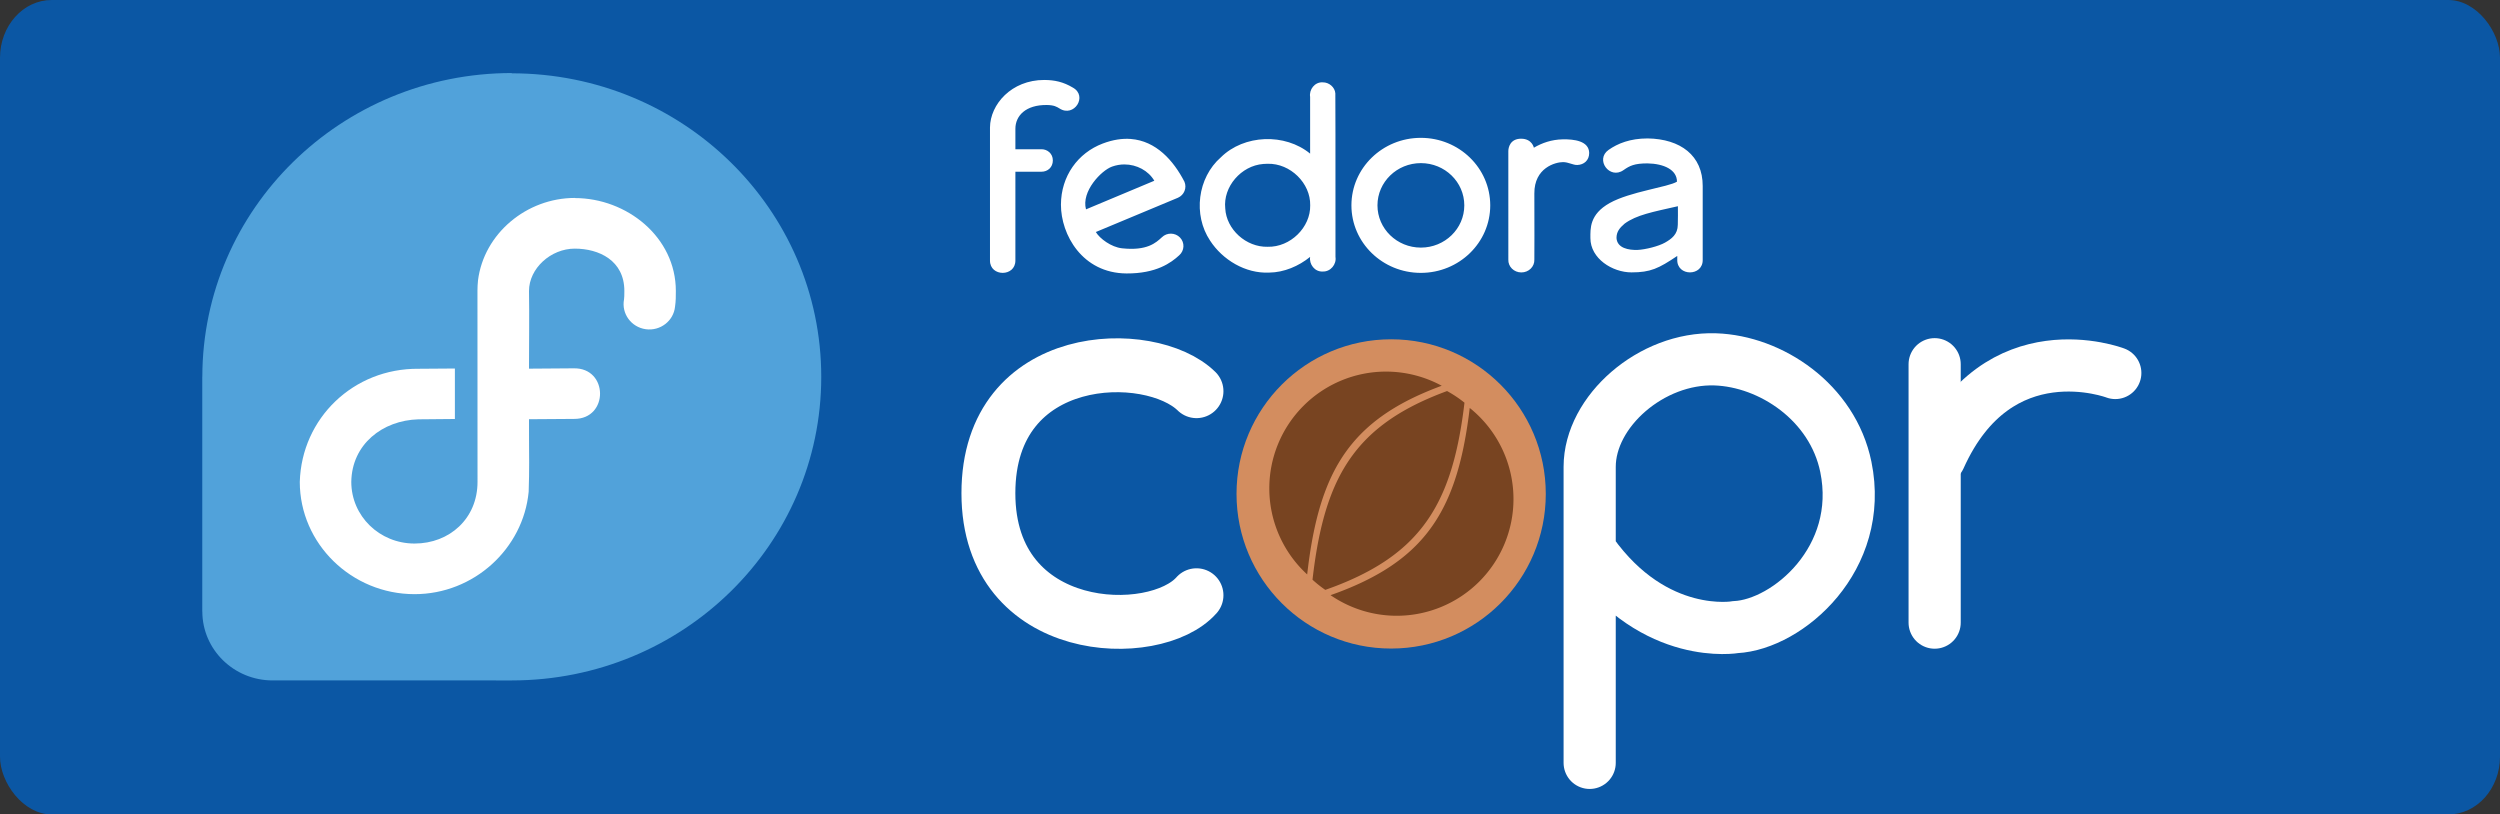 <?xml version="1.0" encoding="UTF-8" standalone="no"?>
<svg
   width="285.59mm"
   height="93.039mm"
   version="1.1"
   viewBox="0 0 285.59 93.039"
   id="svg836"
   sodipodi:docname="fedora_copr_banner.svg"
   inkscape:version="1.1.2 (b8e25be8, 2022-02-05)"
   inkscape:export-filename="/Users/alexandre/Documents/GitHub/Nordzy-icon/art/banner/fedora_copr_banner.png"
   inkscape:export-xdpi="300"
   inkscape:export-ydpi="300"
   xmlns:inkscape="http://www.inkscape.org/namespaces/inkscape"
   xmlns:sodipodi="http://sodipodi.sourceforge.net/DTD/sodipodi-0.dtd"
   xmlns="http://www.w3.org/2000/svg"
   xmlns:svg="http://www.w3.org/2000/svg">
  <rect x="0" y="0" width="285.59" height="93.039" fill="#333333" stroke="none"/>
  <defs
     id="defs840" />
  <sodipodi:namedview
     id="namedview838"
     pagecolor="#ffffff"
     bordercolor="#666666"
     borderopacity="1.0"
     inkscape:pageshadow="2"
     inkscape:pageopacity="0.0"
     inkscape:pagecheckerboard="0"
     inkscape:document-units="mm"
     showgrid="false"
     inkscape:zoom="0.45234088"
     inkscape:cx="609.05395"
     inkscape:cy="242.07407"
     inkscape:window-width="2560"
     inkscape:window-height="963"
     inkscape:window-x="0"
     inkscape:window-y="25"
     inkscape:window-maximized="0"
     inkscape:current-layer="svg836" />
  <rect
     x="-1.6784668e-06"
     y="-6.1035155e-07"
     width="285.59"
     height="93.039"
     rx="5.906"
     ry="6.601"
     fill="#333333"
     id="rect824"
     style="fill:#0b57a4;fill-opacity:1" />
  <g
     id="g20776">
    <g
       id="g9218"
       transform="matrix(1.821,0,0,1.821,36.612,82.062)">
      <path
         d="m 12.009,-40.482 c -10.722,0 -19.403,8.522 -19.422,19.043 h -0.004 v 14.741 h 0.004 c 0.005,2.386 1.978,4.319 4.412,4.319 H 12.011 c 10.724,-0.007 19.403,-8.527 19.403,-19.043 1.5e-5,-10.521 -8.691,-19.043 -19.422,-19.043 z"
         id="path18389"
         style="fill:#51a2da;fill-opacity:1" />
      <path
         fill="#ffffff"
         d="m 15.956,-32.647 c -3.029,0 -5.705,2.237 -6.075,5.171 -0.025,0.246 -0.032,0.422 -0.034,0.645 l 0.004,11.997 c 0,2.301 -1.756,3.867 -3.951,3.867 -2.197,0 -3.968,-1.722 -3.968,-3.871 0.036,-2.359 1.961,-3.856 4.207,-3.921 h 0.012 l 2.28,-0.021 v -3.167 l -2.28,0.017 c -4.087,-0.036 -7.332,3.103 -7.45,7.094 0,3.881 3.251,7.045 7.198,7.045 3.723,0 6.821,-2.853 7.16,-6.422 0.049,-1.215 0.025,-2.818 0.025,-2.818 0.007,-0.66 -0.011,-0.423 -0.004,-1.734 l 2.828,-0.02 c 2.188,0.015 2.163,-3.218 -0.025,-3.173 l -2.803,0.021 c 0,-1.627 0.026,-3.245 0,-4.875 0.002,-1.41 1.363,-2.655 2.873,-2.655 1.511,0 3.109,0.739 3.109,2.655 0,0.274 -0.006,0.433 -0.021,0.534 -0.169,0.888 0.45,1.738 1.362,1.866 0.912,0.127 1.749,-0.519 1.839,-1.418 0.052,-0.355 0.05,-0.669 0.05,-0.982 0,-3.378 -3.078,-5.827 -6.339,-5.827 z"
         id="path18393" />
    </g>
    <g
       id="g20761"
       transform="translate(8.996)">
      <path
         id="path4528"
         d="m 110.294,9.134 c -3.761,0 -6.175,2.803 -6.198,5.426 v 15.206 c -0.005,1.875 2.908,1.875 2.902,0 V 19.617 h 2.984 c 0.698,0 1.294,-0.496 1.294,-1.292 0,-0.796 -0.638,-1.277 -1.294,-1.277 h -2.984 v -2.338 c 0,-1.497 1.194,-2.744 3.598,-2.715 0.836,0.011 1.131,0.209 1.436,0.392 1.667,1.083 3.271,-1.424 1.524,-2.383 C 112.486,9.363 111.487,9.136 110.293,9.136 Z m 31.805,0.271 c -0.905,-0.048 -1.571,0.832 -1.432,1.668 v 6.477 c -2.871,-2.36 -7.545,-2.195 -10.193,0.418 -2.68,2.343 -3.189,6.587 -1.24,9.512 1.432,2.209 4.051,3.785 6.75,3.66 1.697,-0.015 3.379,-0.735 4.684,-1.795 -0.134,0.838 0.526,1.726 1.44,1.672 0.897,0.039 1.593,-0.829 1.455,-1.668 -0.016,-6.229 0.016,-12.456 -0.016,-18.683 -0.046,-0.7 -0.728,-1.277 -1.44,-1.258 h -0.004 z m 11.215,6.342 c -4.378,-2e-6 -7.928,3.452 -7.929,7.711 -9.1e-4,4.261 3.549,7.715 7.929,7.715 4.38,-4e-6 7.93,-3.454 7.929,-7.715 -9.2e-4,-4.259 -3.55,-7.711 -7.929,-7.711 z m 25.896,0.068 c -1.98,0 -3.406,0.576 -4.446,1.307 -1.577,1.108 0.12,3.424 1.697,2.315 0.718,-0.504 1.251,-0.772 2.75,-0.772 1.865,0.037 3.363,0.722 3.363,2.089 -1,0.62 -5.346,1.135 -7.678,2.437 -2.334,1.302 -2.211,2.944 -2.211,4.01 0,2.338 2.515,3.916 4.693,3.916 2.176,0 3.101,-0.448 5.23,-1.879 v 0.407 c -0.069,1.964 2.975,1.964 2.906,0 v -8.393 c 0.01,-3.481 -2.537,-5.384 -6.3,-5.438 z m -14.437,0.03 c -1.26,0 -1.469,1.02 -1.463,1.431 V 29.657 c -0.035,0.8 0.64,1.465 1.486,1.465 0.846,0 1.52,-0.664 1.486,-1.465 0,0 0.022,-4.606 0,-7.553 -0.022,-2.948 2.424,-3.585 3.274,-3.585 0.632,0 1.139,0.346 1.639,0.328 0.743,-0.027 1.351,-0.517 1.351,-1.374 -0.022,-1.385 -1.752,-1.581 -3.029,-1.555 -1.277,0.026 -2.357,0.409 -3.29,0.956 0,0 -0.196,-1.028 -1.455,-1.028 z m -44.597,0.03 c -0.964,-0.073 -2.03,0.079 -3.201,0.523 -2.838,1.076 -4.764,3.719 -4.773,6.982 -0.008,3.417 2.43,7.826 7.487,7.859 3.401,0.022 5.103,-1.224 6.02,-2.072 0.609,-0.529 0.654,-1.449 0.096,-2.03 -0.559,-0.582 -1.498,-0.596 -2.073,-0.03 -0.685,0.631 -1.695,1.569 -4.557,1.258 -1.228,-0.133 -2.546,-1.112 -2.988,-1.86 l 9.376,-3.912 c 0.717,-0.312 1.048,-1.128 0.745,-1.837 -1.256,-2.423 -3.24,-4.661 -6.132,-4.88 z m 33.144,2.76 c 2.739,10e-6 4.959,2.159 4.96,4.823 0.002,2.666 -2.219,4.828 -4.96,4.828 -2.741,5e-6 -4.962,-2.162 -4.96,-4.828 9.2e-4,-2.664 2.221,-4.823 4.96,-4.823 z m -17.502,0.075 c 2.591,-0.066 4.906,2.223 4.858,4.741 0.054,2.52 -2.268,4.806 -4.858,4.741 -2.463,0.064 -4.72,-1.981 -4.846,-4.38 -0.262,-2.471 1.808,-4.884 4.343,-5.08 0.167,-0.016 0.335,-0.023 0.503,-0.023 z m -16.365,0.075 c 1.41,0.001 2.741,0.714 3.417,1.863 l -7.805,3.269 c -0.557,-2.04 1.73,-4.437 2.975,-4.884 0.467,-0.167 0.943,-0.249 1.413,-0.249 z m 63.228,4.774 c -6.6e-4,0.923 0.014,1.19 -0.011,2.112 -0.006,1.108 -0.716,1.621 -1.459,2.044 -0.743,0.424 -2.254,0.795 -3.128,0.836 -1.009,0.033 -2.345,-0.19 -2.416,-1.363 6.5e-4,-0.708 0.351,-1.149 0.925,-1.638 1.361,-1.001 3.201,-1.336 6.09,-1.992 z"
         style="fill:#ffffff;fill-opacity:1;stroke-width:0.916" />
      <g
         id="g3048"
         transform="matrix(1.192,0,0,1.192,-62.218,-8.11)">
        <path
           style="fill:none;stroke:#ffffff;stroke-width:5.165;stroke-linecap:round;stroke-linejoin:miter;stroke-miterlimit:4;stroke-dasharray:none;stroke-opacity:1"
           d="m 159.316,44.293 c -4.406,-4.329 -19.943,-4.119 -19.943,9.778 0,13.897 16.001,14.262 19.943,9.778"
           id="path18442"
           sodipodi:nodetypes="czc" />
        <path
           style="fill:none;stroke:#ffffff;stroke-width:5;stroke-linecap:round;stroke-linejoin:miter;stroke-miterlimit:4;stroke-dasharray:none;stroke-opacity:1"
           d="M 196.996,79.913 V 51.548 c 0,-5.333 5.933,-10.507 12.032,-10.305 5.329,0.176 11.246,4.1 12.519,10.305 1.802,8.787 -5.563,15.092 -10.564,15.357 0,0 -7.727,1.369 -13.792,-7.14"
           id="path19039"
           sodipodi:nodetypes="cssssc" />
        <path
           style="fill:none;stroke:#ffffff;stroke-width:5;stroke-linecap:round;stroke-linejoin:miter;stroke-miterlimit:4;stroke-dasharray:none;stroke-opacity:1"
           d="M 230.057,41.709 V 66.473"
           id="path19674"
           sodipodi:nodetypes="cc" />
        <path
           style="fill:none;stroke:#ffffff;stroke-width:5;stroke-linecap:round;stroke-linejoin:miter;stroke-miterlimit:4;stroke-dasharray:none;stroke-opacity:1"
           d="m 247.37,42.549 c 0,0 -11.249,-4.304 -16.824,8.118"
           id="path19676"
           sodipodi:nodetypes="cc" />
        <g
           id="g3039"
           transform="translate(0,-8.467)">
          <circle
             style="opacity:1;fill:#d38d5f;fill-opacity:1;stroke-width:12.839;stroke-linecap:round;stroke-miterlimit:4;stroke-dasharray:none"
             id="path20166"
             cx="177.971"
             cy="62.606"
             r="14.819" />
          <path
             id="path20589"
             style="opacity:1;fill:#784421;fill-opacity:1;stroke-width:9.698;stroke-linecap:round"
             d="m 177.488,50.882 a 11.194,11.194 0 0 0 -11.194,11.194 11.194,11.194 0 0 0 3.629,8.246 c 0.019,-0.168 0.039,-0.334 0.059,-0.499 0.022,-0.176 0.044,-0.349 0.066,-0.522 0.023,-0.172 0.046,-0.343 0.07,-0.513 0.024,-0.169 0.049,-0.337 0.074,-0.503 0.025,-0.166 0.051,-0.331 0.078,-0.494 0.027,-0.163 0.054,-0.325 0.083,-0.485 0.028,-0.16 0.057,-0.319 0.087,-0.477 0.03,-0.157 0.06,-0.313 0.092,-0.467 0.031,-0.154 0.063,-0.307 0.096,-0.459 0.033,-0.151 0.066,-0.301 0.101,-0.45 0.035,-0.149 0.07,-0.296 0.106,-0.442 0.036,-0.146 0.073,-0.29 0.111,-0.434 0.038,-0.143 0.077,-0.285 0.116,-0.425 0.04,-0.14 0.081,-0.279 0.122,-0.417 0.042,-0.138 0.084,-0.274 0.128,-0.409 0.043,-0.135 0.088,-0.268 0.133,-0.401 0.045,-0.132 0.092,-0.264 0.14,-0.393 0.048,-0.13 0.096,-0.258 0.145,-0.386 0.05,-0.127 0.1,-0.253 0.151,-0.378 0.052,-0.125 0.105,-0.248 0.158,-0.371 0.054,-0.122 0.108,-0.243 0.164,-0.363 0.056,-0.12 0.113,-0.238 0.171,-0.356 0.058,-0.117 0.118,-0.234 0.178,-0.349 0.061,-0.115 0.122,-0.229 0.185,-0.342 0.063,-0.113 0.127,-0.225 0.193,-0.335 0.065,-0.111 0.132,-0.22 0.199,-0.328 0.068,-0.108 0.137,-0.216 0.207,-0.322 0.07,-0.106 0.142,-0.211 0.215,-0.315 0.073,-0.104 0.147,-0.207 0.222,-0.308 0.075,-0.102 0.152,-0.203 0.23,-0.302 0.078,-0.1 0.158,-0.198 0.239,-0.296 0.081,-0.098 0.163,-0.194 0.246,-0.29 0.084,-0.096 0.169,-0.19 0.255,-0.284 0.086,-0.094 0.174,-0.186 0.263,-0.278 0.089,-0.092 0.18,-0.182 0.272,-0.272 0.092,-0.09 0.186,-0.178 0.281,-0.266 0.095,-0.088 0.191,-0.175 0.289,-0.261 0.098,-0.086 0.198,-0.171 0.299,-0.255 0.101,-0.084 0.204,-0.168 0.308,-0.25 0.104,-0.083 0.21,-0.164 0.318,-0.245 0.107,-0.081 0.217,-0.16 0.328,-0.24 0.111,-0.079 0.223,-0.158 0.337,-0.235 0.114,-0.077 0.229,-0.154 0.346,-0.23 0.117,-0.076 0.237,-0.151 0.357,-0.225 0.121,-0.074 0.243,-0.148 0.367,-0.221 0.124,-0.073 0.25,-0.145 0.378,-0.216 0.128,-0.071 0.257,-0.142 0.388,-0.211 0.131,-0.07 0.264,-0.139 0.398,-0.207 0.135,-0.068 0.271,-0.136 0.409,-0.203 0.138,-0.067 0.279,-0.133 0.421,-0.199 0.142,-0.066 0.286,-0.13 0.432,-0.194 0.146,-0.064 0.293,-0.128 0.442,-0.191 0.149,-0.063 0.301,-0.126 0.454,-0.188 0.153,-0.062 0.308,-0.123 0.465,-0.183 0.157,-0.061 0.316,-0.121 0.478,-0.18 0.015,-0.006 0.03,-0.011 0.046,-0.016 a 11.194,11.194 0 0 0 -5.334,-1.358 z m 8.013,3.485 c -0.029,0.238 -0.056,0.478 -0.087,0.71 -0.046,0.345 -0.094,0.683 -0.145,1.015 -0.051,0.332 -0.104,0.659 -0.161,0.979 -0.057,0.32 -0.116,0.635 -0.178,0.943 -0.062,0.309 -0.128,0.612 -0.197,0.909 -0.069,0.297 -0.141,0.589 -0.217,0.875 -0.076,0.286 -0.155,0.566 -0.239,0.842 -0.083,0.275 -0.17,0.545 -0.261,0.81 -0.091,0.265 -0.186,0.524 -0.285,0.779 -0.099,0.255 -0.202,0.504 -0.31,0.749 -0.108,0.245 -0.22,0.484 -0.336,0.719 -0.116,0.235 -0.237,0.465 -0.363,0.691 -0.126,0.226 -0.256,0.447 -0.392,0.664 -0.136,0.217 -0.276,0.429 -0.421,0.636 -0.146,0.208 -0.297,0.411 -0.453,0.611 -0.156,0.199 -0.318,0.395 -0.485,0.586 -0.167,0.191 -0.34,0.378 -0.518,0.562 -0.178,0.183 -0.363,0.363 -0.553,0.539 -0.19,0.176 -0.387,0.348 -0.589,0.516 -0.202,0.169 -0.411,0.334 -0.626,0.495 -0.215,0.162 -0.436,0.32 -0.664,0.475 -0.228,0.155 -0.462,0.307 -0.704,0.455 -0.241,0.149 -0.49,0.294 -0.745,0.436 -0.255,0.142 -0.517,0.282 -0.786,0.419 -0.269,0.137 -0.546,0.271 -0.829,0.402 -0.284,0.131 -0.576,0.26 -0.874,0.386 -0.299,0.126 -0.605,0.249 -0.919,0.371 -0.314,0.121 -0.636,0.24 -0.967,0.356 -0.011,0.004 -0.023,0.008 -0.035,0.012 a 11.194,11.194 0 0 0 6.339,1.974 11.194,11.194 0 0 0 11.194,-11.194 11.194,11.194 0 0 0 -4.194,-8.722 z m -0.507,-0.507 a 11.194,11.194 0 0 0 -1.665,-1.113 c -0.015,0.006 -0.03,0.011 -0.045,0.016 -0.161,0.059 -0.32,0.12 -0.478,0.18 -0.157,0.061 -0.312,0.121 -0.465,0.183 -0.153,0.062 -0.305,0.125 -0.454,0.188 -0.149,0.063 -0.297,0.127 -0.442,0.191 -0.146,0.064 -0.29,0.129 -0.432,0.194 -0.142,0.066 -0.282,0.132 -0.421,0.199 -0.138,0.067 -0.275,0.135 -0.409,0.203 -0.135,0.068 -0.267,0.138 -0.398,0.207 -0.131,0.07 -0.26,0.14 -0.388,0.211 -0.128,0.071 -0.254,0.144 -0.378,0.216 -0.124,0.073 -0.246,0.146 -0.367,0.221 -0.121,0.074 -0.24,0.149 -0.357,0.225 -0.117,0.076 -0.232,0.152 -0.346,0.23 -0.114,0.077 -0.226,0.156 -0.337,0.235 -0.111,0.079 -0.22,0.159 -0.328,0.24 -0.107,0.081 -0.213,0.162 -0.318,0.245 -0.104,0.083 -0.207,0.166 -0.308,0.25 -0.101,0.084 -0.201,0.169 -0.299,0.255 -0.098,0.086 -0.194,0.173 -0.289,0.261 -0.095,0.088 -0.189,0.176 -0.281,0.266 -0.092,0.09 -0.183,0.18 -0.272,0.272 -0.089,0.092 -0.177,0.184 -0.263,0.278 -0.086,0.094 -0.171,0.188 -0.255,0.284 -0.084,0.096 -0.166,0.192 -0.246,0.29 -0.081,0.098 -0.16,0.196 -0.239,0.296 -0.078,0.1 -0.155,0.201 -0.23,0.302 -0.075,0.102 -0.149,0.204 -0.222,0.308 -0.073,0.104 -0.145,0.209 -0.215,0.315 -0.07,0.106 -0.139,0.213 -0.207,0.322 -0.068,0.108 -0.134,0.218 -0.199,0.328 -0.065,0.111 -0.13,0.222 -0.193,0.335 -0.063,0.113 -0.125,0.227 -0.185,0.342 -0.061,0.115 -0.12,0.231 -0.178,0.349 -0.058,0.117 -0.115,0.236 -0.171,0.356 -0.056,0.12 -0.111,0.241 -0.164,0.363 -0.054,0.122 -0.107,0.246 -0.158,0.371 -0.052,0.125 -0.102,0.251 -0.151,0.378 -0.05,0.127 -0.098,0.256 -0.145,0.386 -0.047,0.13 -0.094,0.261 -0.14,0.393 -0.045,0.132 -0.09,0.266 -0.133,0.401 -0.043,0.135 -0.086,0.272 -0.128,0.409 -0.042,0.138 -0.082,0.276 -0.122,0.417 -0.04,0.14 -0.078,0.282 -0.116,0.425 -0.038,0.143 -0.075,0.288 -0.111,0.434 -0.036,0.146 -0.072,0.293 -0.106,0.442 -0.034,0.149 -0.068,0.298 -0.101,0.45 -0.033,0.151 -0.065,0.304 -0.096,0.459 -0.031,0.154 -0.062,0.31 -0.092,0.467 -0.03,0.157 -0.059,0.316 -0.087,0.477 -0.028,0.16 -0.056,0.322 -0.083,0.485 -0.027,0.163 -0.053,0.328 -0.078,0.494 -0.025,0.166 -0.05,0.334 -0.074,0.503 -0.024,0.169 -0.048,0.34 -0.07,0.513 -0.023,0.172 -0.045,0.346 -0.066,0.522 -0.02,0.165 -0.04,0.332 -0.059,0.499 a 11.194,11.194 0 0 0 1.225,0.974 c 0.011,-0.004 0.023,-0.008 0.035,-0.012 0.33,-0.117 0.652,-0.235 0.967,-0.356 0.314,-0.121 0.621,-0.245 0.919,-0.371 0.299,-0.126 0.591,-0.255 0.874,-0.386 0.284,-0.131 0.56,-0.265 0.829,-0.402 0.269,-0.137 0.531,-0.276 0.786,-0.419 0.255,-0.142 0.503,-0.288 0.745,-0.436 0.241,-0.149 0.476,-0.3 0.704,-0.455 0.228,-0.155 0.449,-0.313 0.664,-0.475 0.215,-0.162 0.424,-0.327 0.626,-0.495 0.202,-0.169 0.399,-0.34 0.589,-0.516 0.19,-0.176 0.374,-0.356 0.553,-0.539 0.178,-0.183 0.351,-0.37 0.518,-0.562 0.167,-0.191 0.329,-0.387 0.485,-0.586 0.156,-0.199 0.307,-0.403 0.453,-0.611 0.146,-0.208 0.286,-0.42 0.421,-0.636 0.136,-0.217 0.266,-0.438 0.392,-0.664 0.126,-0.226 0.247,-0.456 0.363,-0.691 0.116,-0.235 0.228,-0.474 0.336,-0.719 0.108,-0.245 0.211,-0.494 0.31,-0.749 0.099,-0.255 0.194,-0.514 0.285,-0.779 0.091,-0.265 0.178,-0.535 0.261,-0.81 0.083,-0.275 0.163,-0.556 0.239,-0.842 0.076,-0.286 0.148,-0.578 0.217,-0.875 0.069,-0.297 0.135,-0.6 0.197,-0.909 0.062,-0.309 0.122,-0.623 0.178,-0.943 0.057,-0.32 0.11,-0.647 0.161,-0.979 0.051,-0.332 0.099,-0.671 0.145,-1.015 0.031,-0.232 0.059,-0.472 0.087,-0.71 z" />
        </g>
      </g>
    </g>
  </g>
</svg>
